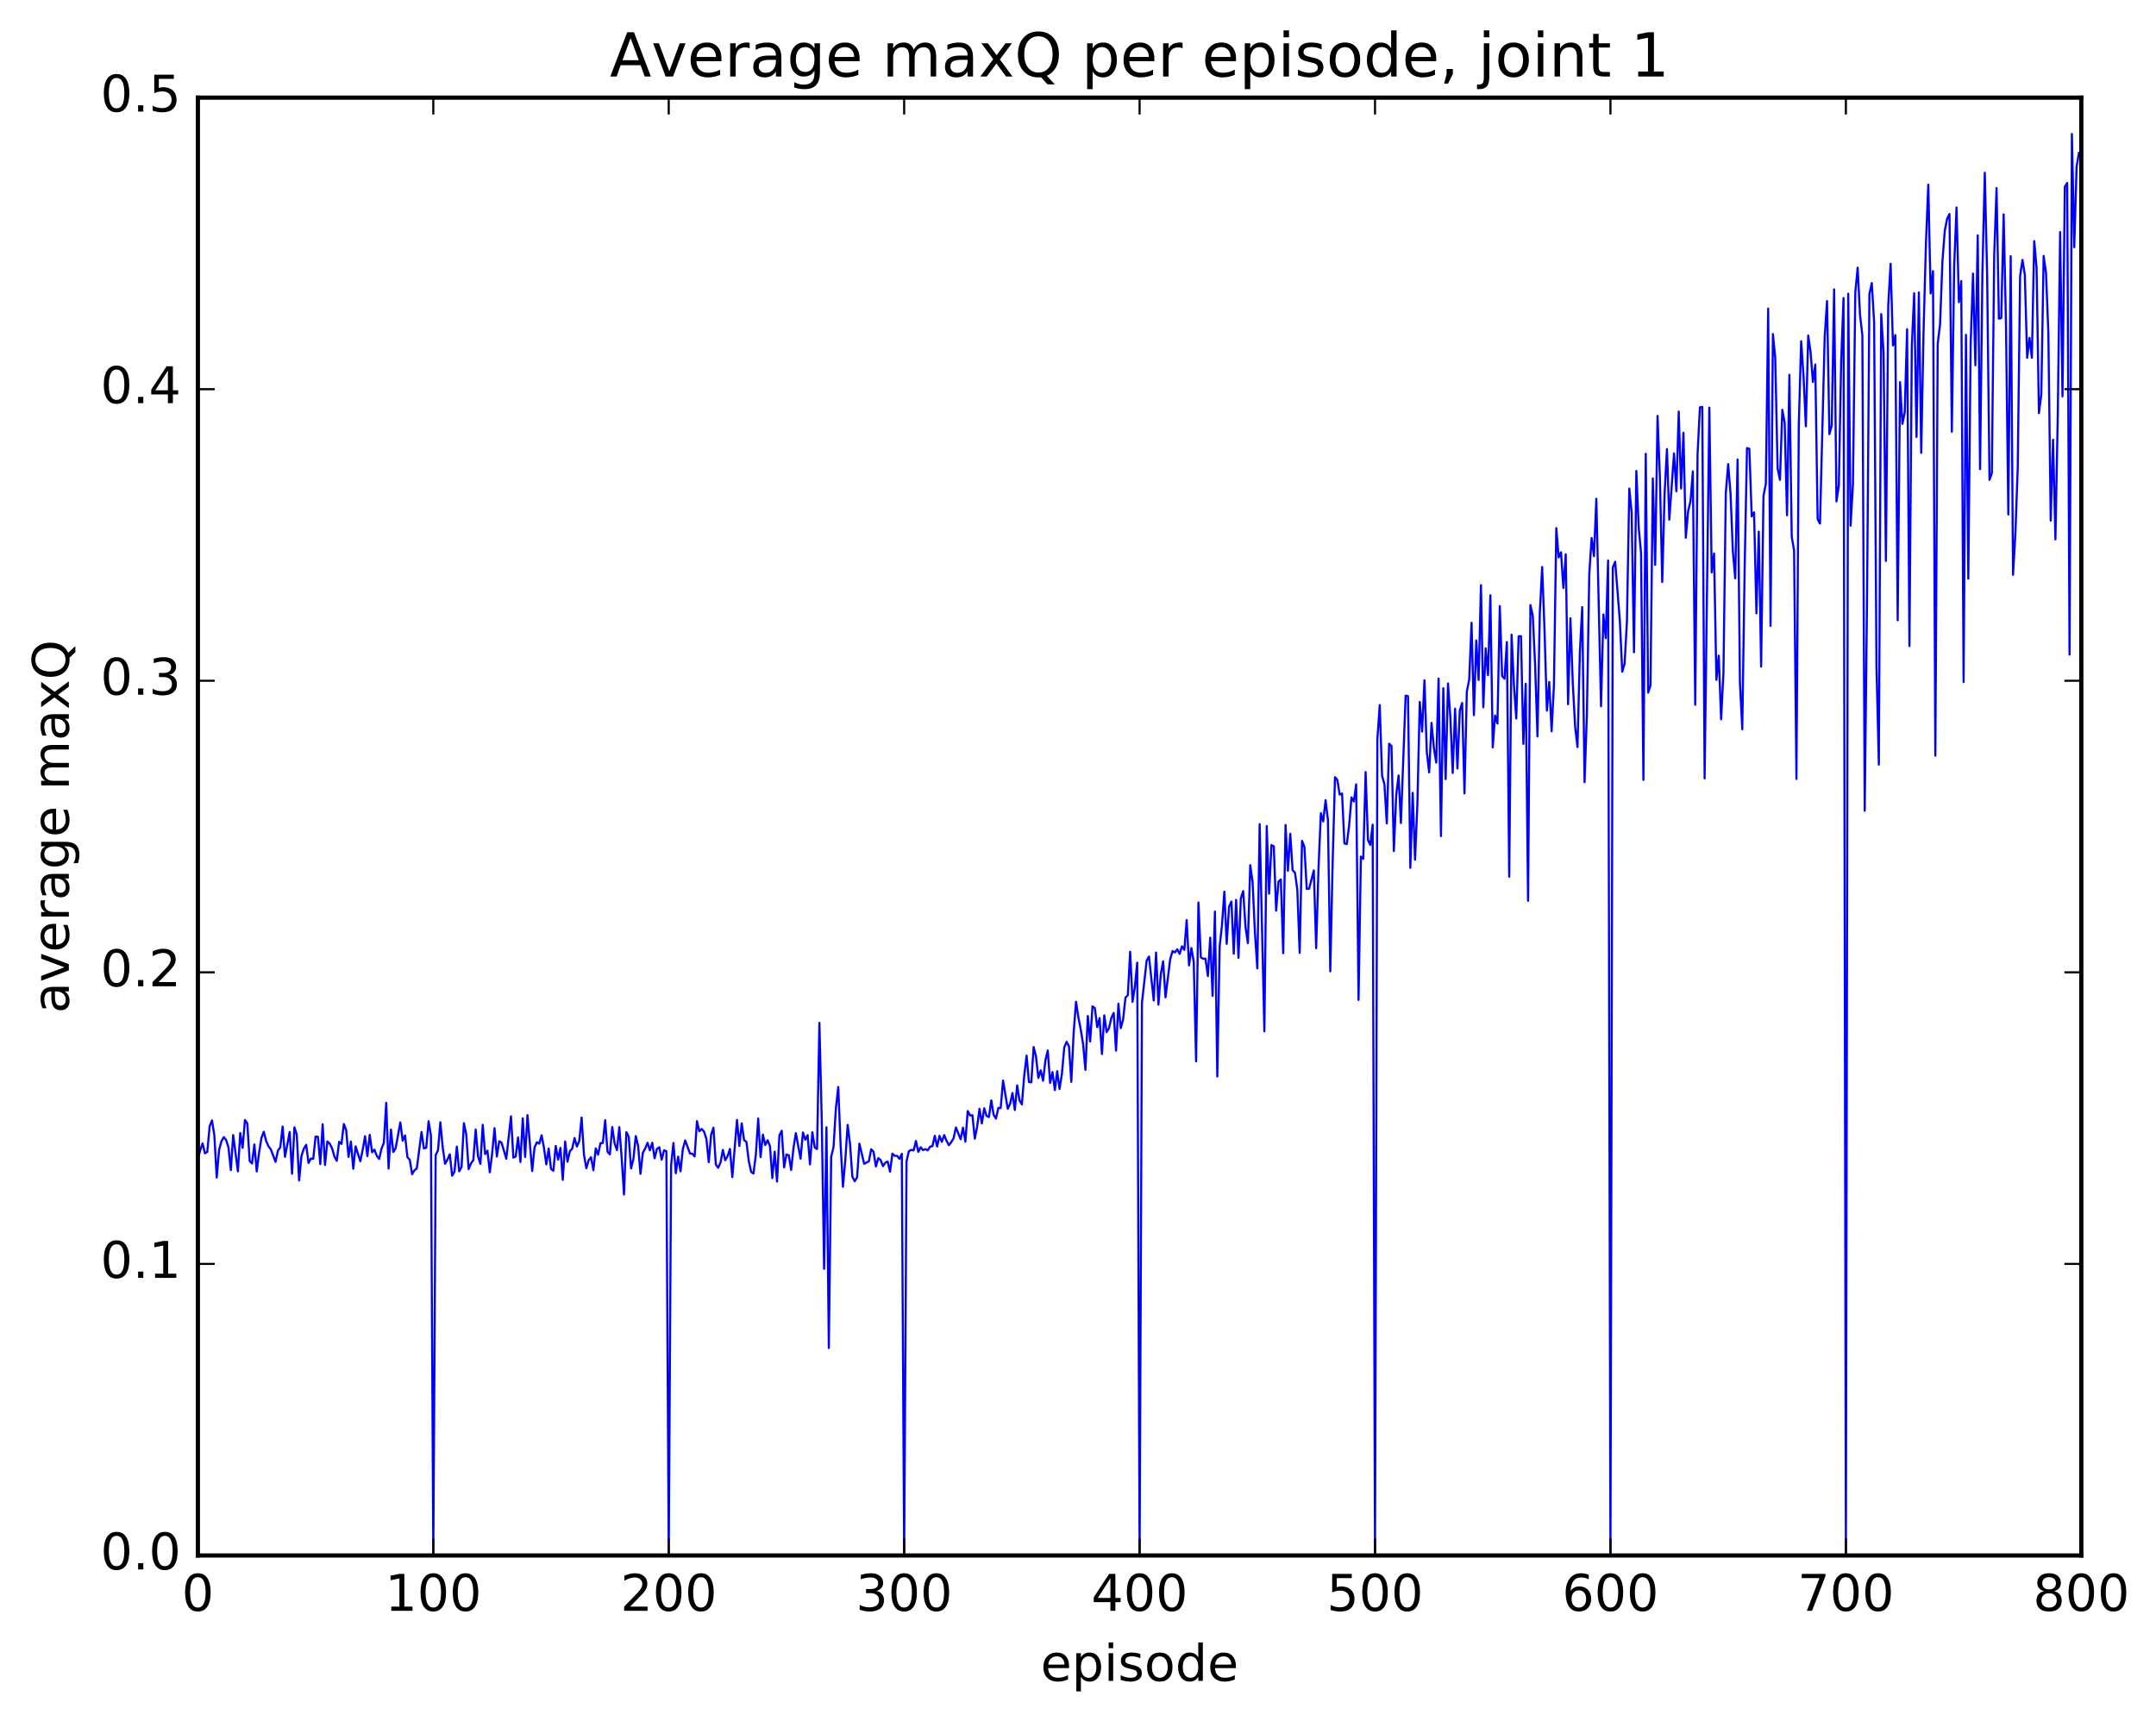 <?xml version="1.0" encoding="utf-8" standalone="no"?>
<!DOCTYPE svg PUBLIC "-//W3C//DTD SVG 1.1//EN"
  "http://www.w3.org/Graphics/SVG/1.1/DTD/svg11.dtd">
<!-- Created with matplotlib (http://matplotlib.org/) -->
<svg height="408pt" version="1.1" viewBox="0 0 511 408" width="511pt" xmlns="http://www.w3.org/2000/svg" xmlns:xlink="http://www.w3.org/1999/xlink">
 <defs>
  <style type="text/css">
*{stroke-linecap:butt;stroke-linejoin:round;stroke-miterlimit:100000;}
  </style>
 </defs>
 <g id="figure_1">
  <g id="patch_1">
   <path d="M 0 408.169 
L 511.95 408.169 
L 511.95 0 
L 0 0 
z
" style="fill:#ffffff;"/>
  </g>
  <g id="axes_1">
   <g id="patch_2">
    <path d="M 46.898 368.742 
L 493.298 368.742 
L 493.298 23.142 
L 46.898 23.142 
z
" style="fill:#ffffff;"/>
   </g>
   <g id="line2d_1">
    <path clip-path="url(#p666352cc06)" d="M 46.898 274.834 
L 47.456 272.662 
L 48.014 271.068 
L 48.572 273.397 
L 49.13 273.076 
L 49.688 266.975 
L 50.245 265.596 
L 50.803 269.141 
L 51.361 279.135 
L 51.919 272.653 
L 52.477 270.565 
L 53.035 269.554 
L 53.593 270.243 
L 54.151 272.03 
L 54.709 277.387 
L 55.267 269.075 
L 56.383 277.683 
L 56.941 268.608 
L 57.499 272.115 
L 58.057 265.511 
L 58.615 266.32 
L 59.173 275.225 
L 59.731 275.821 
L 60.289 271.297 
L 60.847 277.703 
L 61.406 273.248 
L 61.964 269.742 
L 62.522 268.295 
L 63.08 270.49 
L 63.638 271.75 
L 64.195 272.473 
L 65.311 275.437 
L 65.87 272.771 
L 66.427 271.988 
L 66.986 267.062 
L 67.543 274.237 
L 68.659 268.355 
L 69.218 278.252 
L 69.775 267.244 
L 70.334 268.971 
L 70.891 279.843 
L 71.45 274.02 
L 72.007 272.32 
L 72.566 271.392 
L 73.124 275.694 
L 73.681 274.65 
L 74.24 274.72 
L 74.797 269.447 
L 75.356 269.492 
L 75.913 275.968 
L 76.472 266.523 
L 77.029 276.168 
L 77.588 270.587 
L 78.145 271.111 
L 78.704 272.228 
L 79.261 274.151 
L 79.82 275.185 
L 80.377 270.689 
L 80.936 271.182 
L 81.493 266.471 
L 82.052 267.91 
L 82.609 274.252 
L 83.168 270.616 
L 83.725 277.073 
L 84.284 271.75 
L 85.4 275.29 
L 85.957 272.595 
L 86.516 269.351 
L 87.073 274.072 
L 87.632 269.028 
L 88.189 273.15 
L 88.748 272.543 
L 89.305 274.001 
L 89.864 274.729 
L 90.421 272.304 
L 90.98 270.923 
L 91.537 261.443 
L 92.096 277.029 
L 92.653 267.77 
L 93.212 273.093 
L 93.769 272.213 
L 94.885 266.082 
L 95.444 270.416 
L 96.001 269.159 
L 96.559 274.321 
L 97.118 274.929 
L 97.675 278.358 
L 98.234 277.436 
L 98.791 276.978 
L 99.907 268.353 
L 100.466 272.234 
L 101.023 272.091 
L 101.582 265.79 
L 102.139 269.229 
L 102.698 368.742 
L 103.255 273.852 
L 103.814 272.678 
L 104.371 266.044 
L 104.93 272.047 
L 105.487 275.884 
L 106.046 274.916 
L 106.603 273.633 
L 107.162 278.704 
L 107.719 277.752 
L 108.278 271.806 
L 108.835 277.673 
L 109.394 276.645 
L 109.951 266.26 
L 110.51 268.961 
L 111.067 277.152 
L 111.626 275.804 
L 112.183 275.019 
L 112.742 267.768 
L 113.299 274.127 
L 113.858 275.898 
L 114.415 266.647 
L 114.974 273.579 
L 115.531 272.8 
L 116.09 277.909 
L 116.647 273.442 
L 117.206 267.454 
L 117.763 274.188 
L 118.322 270.543 
L 118.879 270.896 
L 119.996 274.701 
L 121.112 264.628 
L 121.669 274.432 
L 122.228 274.15 
L 122.785 269.648 
L 123.344 275.466 
L 123.901 265.096 
L 124.46 274.257 
L 125.017 264.356 
L 126.133 277.604 
L 126.692 272.002 
L 127.249 270.792 
L 127.808 271.113 
L 128.365 269.125 
L 128.923 272.094 
L 129.482 276.03 
L 130.04 272.261 
L 130.597 277.113 
L 131.155 277.541 
L 131.714 271.657 
L 132.272 274.902 
L 132.829 272.127 
L 133.387 279.688 
L 133.946 270.597 
L 134.504 275.388 
L 135.061 272.885 
L 135.619 272.312 
L 136.178 269.792 
L 136.736 271.799 
L 137.293 270.479 
L 137.851 264.92 
L 138.41 273.738 
L 138.968 276.937 
L 139.525 275.024 
L 140.083 274.334 
L 140.642 277.422 
L 141.2 272.232 
L 141.757 273.727 
L 142.315 271.008 
L 142.874 270.942 
L 143.431 265.554 
L 143.989 273.043 
L 144.548 273.648 
L 145.106 267.184 
L 145.663 271.007 
L 146.221 272.673 
L 146.78 267.21 
L 147.338 274.432 
L 147.895 283.169 
L 148.453 268.388 
L 149.012 269.442 
L 149.57 276.992 
L 150.127 274.737 
L 150.685 269.308 
L 151.244 271.664 
L 151.802 278.286 
L 152.359 273.277 
L 152.917 272.261 
L 153.476 270.911 
L 154.034 272.699 
L 154.591 270.885 
L 155.149 274.585 
L 155.708 272.354 
L 156.266 271.963 
L 156.823 274.911 
L 157.381 272.692 
L 157.94 272.905 
L 158.498 368.742 
L 159.055 276.225 
L 159.613 270.954 
L 160.172 278.139 
L 160.73 274.186 
L 161.287 277.685 
L 161.845 272.377 
L 162.404 270.353 
L 163.519 273.434 
L 164.077 273.503 
L 164.636 274.135 
L 165.194 265.78 
L 165.751 268.176 
L 166.31 267.628 
L 166.868 268.28 
L 167.425 269.977 
L 167.983 275.507 
L 168.542 268.996 
L 169.1 267.329 
L 169.657 276.033 
L 170.215 276.843 
L 170.774 275.583 
L 171.332 272.593 
L 171.889 275.047 
L 172.447 274.085 
L 173.006 272.365 
L 173.564 279.042 
L 174.679 265.494 
L 175.238 271.669 
L 175.796 266.307 
L 176.353 270.277 
L 176.911 270.687 
L 177.47 275.223 
L 178.028 277.798 
L 178.585 278.2 
L 179.143 273.738 
L 179.702 265.16 
L 180.26 274.306 
L 180.817 268.967 
L 181.375 271.438 
L 181.934 270.305 
L 182.492 271.677 
L 183.049 279.286 
L 183.607 273.007 
L 184.166 280.104 
L 184.724 269.162 
L 185.281 268.06 
L 185.839 276.736 
L 186.398 273.683 
L 186.956 273.876 
L 187.513 277.352 
L 188.071 272.102 
L 188.63 268.619 
L 189.745 274.68 
L 190.304 268.452 
L 190.862 270.185 
L 191.419 269.097 
L 191.977 276.039 
L 192.536 268.407 
L 193.094 272.009 
L 193.651 272.395 
L 194.209 242.475 
L 194.768 265.701 
L 195.326 300.791 
L 195.883 267.232 
L 196.441 319.557 
L 197 274.252 
L 197.558 271.922 
L 198.115 262.756 
L 198.673 257.684 
L 199.232 271.312 
L 199.79 281.333 
L 200.347 274.99 
L 200.905 266.652 
L 201.464 271.139 
L 202.022 278.941 
L 202.579 280.034 
L 203.137 279.135 
L 203.696 271.113 
L 204.811 275.886 
L 205.928 275.301 
L 206.486 272.444 
L 207.043 273.06 
L 207.601 276.522 
L 208.16 274.541 
L 208.718 274.998 
L 209.275 276.458 
L 209.833 275.61 
L 210.392 275.364 
L 210.95 277.761 
L 211.507 273.476 
L 212.065 274.013 
L 212.624 273.996 
L 213.181 274.717 
L 213.739 273.525 
L 214.298 368.742 
L 214.856 275.305 
L 215.413 272.899 
L 215.971 272.595 
L 216.53 272.722 
L 217.088 270.487 
L 217.645 273.059 
L 218.203 271.973 
L 218.762 272.653 
L 219.32 272.404 
L 219.877 272.705 
L 220.435 271.837 
L 220.994 271.704 
L 221.552 269.259 
L 222.109 271.801 
L 222.667 269.266 
L 223.226 270.681 
L 223.784 269.076 
L 224.341 270.447 
L 224.899 271.487 
L 225.458 270.748 
L 226.016 269.824 
L 226.573 267.277 
L 227.69 270.079 
L 228.248 267.316 
L 228.805 270.642 
L 229.363 263.388 
L 229.922 264.42 
L 230.48 264.388 
L 231.037 269.94 
L 231.595 267.101 
L 232.154 262.865 
L 232.712 266.334 
L 233.269 262.723 
L 233.827 264.523 
L 234.386 264.81 
L 234.944 260.864 
L 235.501 264.269 
L 236.06 265.178 
L 236.618 262.649 
L 237.175 262.669 
L 237.733 256.158 
L 238.85 262.854 
L 239.407 261.68 
L 239.965 259.119 
L 240.524 263.132 
L 241.082 257.311 
L 241.639 260.841 
L 242.197 261.824 
L 242.756 254.963 
L 243.314 250.25 
L 243.871 256.497 
L 244.429 256.591 
L 244.988 248.203 
L 245.546 250.454 
L 246.103 255.54 
L 246.661 253.738 
L 247.22 256.2 
L 247.778 251.367 
L 248.335 249.032 
L 248.893 256.703 
L 249.452 254.135 
L 250.01 258.415 
L 250.567 253.946 
L 251.125 258.155 
L 251.684 254.568 
L 252.242 248.315 
L 252.799 246.973 
L 253.357 248.012 
L 253.916 256.46 
L 254.474 244.741 
L 255.031 237.472 
L 255.589 241.153 
L 256.147 244.027 
L 256.705 247.494 
L 257.264 253.628 
L 257.822 240.854 
L 258.38 246.881 
L 258.938 238.558 
L 259.495 238.979 
L 260.053 243.492 
L 260.611 241.337 
L 261.17 249.869 
L 261.728 240.687 
L 262.286 244.682 
L 262.844 243.736 
L 263.401 241.29 
L 263.959 240.121 
L 264.517 249.05 
L 265.075 237.941 
L 265.634 243.735 
L 266.192 241.688 
L 266.75 236.479 
L 267.308 235.939 
L 267.865 225.628 
L 268.423 237.5 
L 268.981 233.923 
L 269.539 228.208 
L 270.098 368.742 
L 270.656 237.766 
L 271.772 227.693 
L 272.329 226.762 
L 273.445 237.165 
L 274.003 225.807 
L 274.562 238.163 
L 275.12 230.924 
L 275.678 227.898 
L 276.236 236.428 
L 277.351 227.382 
L 277.909 225.46 
L 278.467 225.788 
L 279.026 225.04 
L 279.584 226.134 
L 280.142 224.338 
L 280.7 225.177 
L 281.257 218.112 
L 281.815 228.861 
L 282.373 224.743 
L 282.932 228.003 
L 283.49 251.614 
L 284.048 213.938 
L 284.606 226.943 
L 285.163 227.276 
L 285.721 227.272 
L 286.279 231.401 
L 286.837 222.277 
L 287.396 236.087 
L 287.954 216.108 
L 288.512 255.189 
L 289.07 224.349 
L 289.627 219.326 
L 290.185 211.376 
L 290.743 223.754 
L 291.301 214.953 
L 291.86 213.723 
L 292.418 226.083 
L 292.976 213.325 
L 293.534 227.058 
L 294.091 212.998 
L 294.649 211.238 
L 295.207 219.803 
L 295.765 223.581 
L 296.324 205.093 
L 296.882 209.137 
L 297.44 221.178 
L 297.998 229.576 
L 298.555 195.369 
L 299.671 244.489 
L 300.229 195.824 
L 300.788 211.855 
L 301.346 200.332 
L 301.904 200.632 
L 302.462 215.874 
L 303.019 208.979 
L 303.577 208.499 
L 304.135 225.972 
L 304.693 195.565 
L 305.252 206.418 
L 305.81 197.65 
L 306.368 206.312 
L 306.925 206.843 
L 307.483 210.96 
L 308.041 225.898 
L 308.599 199.323 
L 309.158 200.751 
L 309.716 210.725 
L 310.274 210.672 
L 311.389 206.334 
L 311.947 224.783 
L 312.505 205.759 
L 313.063 192.771 
L 313.622 194.744 
L 314.18 189.683 
L 314.738 194.387 
L 315.296 230.261 
L 315.853 204.438 
L 316.411 184.232 
L 316.969 184.905 
L 317.527 188.366 
L 318.086 188.108 
L 318.644 199.937 
L 319.202 200.115 
L 319.76 195.731 
L 320.317 189.039 
L 320.875 190.01 
L 321.433 185.938 
L 321.991 237.048 
L 322.55 203.076 
L 323.108 203.601 
L 323.666 183.019 
L 324.224 199.132 
L 324.781 200.296 
L 325.339 195.494 
L 325.897 368.742 
L 326.455 175.205 
L 327.014 167.151 
L 327.572 183.913 
L 328.13 185.941 
L 328.688 195.21 
L 329.245 176.302 
L 329.803 176.843 
L 330.361 201.751 
L 330.92 188.513 
L 331.478 183.845 
L 332.036 195.098 
L 333.151 164.91 
L 333.709 165.007 
L 334.267 205.73 
L 334.825 187.953 
L 335.384 203.811 
L 335.942 190.573 
L 336.5 166.394 
L 337.058 173.423 
L 337.615 161.263 
L 338.173 178.29 
L 338.731 183.112 
L 339.289 171.364 
L 339.848 177.314 
L 340.406 180.787 
L 340.964 160.86 
L 341.522 198.218 
L 342.079 163.145 
L 342.637 184.692 
L 343.195 162.017 
L 343.753 170.088 
L 344.312 183.233 
L 344.87 168.007 
L 345.428 182.184 
L 345.986 168.456 
L 346.543 166.633 
L 347.101 188.079 
L 347.659 163.919 
L 348.217 161.152 
L 348.776 147.636 
L 349.334 169.524 
L 349.892 151.828 
L 350.45 161.199 
L 351.007 138.715 
L 351.565 167.662 
L 352.123 153.689 
L 352.682 160.059 
L 353.24 141.119 
L 353.798 177.171 
L 354.356 169.616 
L 354.913 171.525 
L 355.471 143.677 
L 356.029 160.269 
L 356.587 160.896 
L 357.146 152.205 
L 357.704 207.844 
L 358.262 150.443 
L 358.82 162.393 
L 359.377 170.331 
L 359.935 150.838 
L 360.493 150.816 
L 361.051 176.34 
L 361.61 162.093 
L 362.168 213.54 
L 362.726 143.44 
L 363.284 145.939 
L 363.841 157.601 
L 364.399 174.575 
L 364.957 145.219 
L 365.515 134.412 
L 366.074 149.48 
L 366.632 168.454 
L 367.19 161.668 
L 367.748 173.359 
L 368.305 162.393 
L 368.863 125.199 
L 369.421 132.137 
L 369.979 130.92 
L 370.538 139.397 
L 371.096 131.398 
L 371.654 166.959 
L 372.212 146.573 
L 372.769 161.903 
L 373.327 172.258 
L 373.885 177.102 
L 374.443 154.824 
L 375.002 143.905 
L 375.56 185.423 
L 376.118 169.22 
L 376.675 136.17 
L 377.233 127.533 
L 377.791 131.847 
L 378.349 118.254 
L 379.466 167.43 
L 380.024 145.67 
L 380.582 151.272 
L 381.139 132.872 
L 381.697 368.742 
L 382.255 134.517 
L 382.813 133.167 
L 383.93 147.215 
L 384.488 159.244 
L 385.046 157.353 
L 385.603 147.335 
L 386.161 115.813 
L 386.719 121.407 
L 387.277 154.624 
L 387.836 111.653 
L 388.394 125.106 
L 388.952 131.121 
L 389.51 184.886 
L 390.067 107.565 
L 390.625 164.187 
L 391.183 162.527 
L 391.741 113.402 
L 392.3 133.901 
L 392.858 98.59 
L 393.416 113.215 
L 393.974 137.961 
L 394.531 116.91 
L 395.089 106.459 
L 395.647 123.192 
L 396.764 107.484 
L 397.322 116.447 
L 397.88 97.573 
L 398.438 115.81 
L 398.995 102.593 
L 399.553 127.486 
L 400.111 121.162 
L 400.67 118.824 
L 401.228 111.742 
L 401.786 167.071 
L 402.344 107.701 
L 402.901 96.567 
L 403.459 96.466 
L 404.017 184.52 
L 405.134 96.638 
L 405.692 135.689 
L 406.25 131.196 
L 406.808 161.169 
L 407.365 155.437 
L 407.923 170.523 
L 408.481 159.468 
L 409.039 116.844 
L 409.598 110.02 
L 410.156 116.956 
L 410.714 130.758 
L 411.272 137.098 
L 411.829 108.925 
L 412.387 161.841 
L 412.945 172.873 
L 413.503 134.74 
L 414.062 106.209 
L 414.62 106.398 
L 415.178 122.401 
L 415.736 121.447 
L 416.293 145.399 
L 416.851 126.026 
L 417.409 158.017 
L 417.967 117.593 
L 418.526 114.672 
L 419.084 73.152 
L 419.642 148.359 
L 420.2 79.184 
L 420.757 84.859 
L 421.315 111.019 
L 421.873 113.754 
L 422.432 97.154 
L 422.99 100.178 
L 423.548 122.149 
L 424.106 88.862 
L 424.663 127.278 
L 425.221 130.477 
L 425.779 184.642 
L 426.337 100.66 
L 426.896 80.889 
L 427.454 89.032 
L 428.012 101.055 
L 428.57 79.541 
L 429.127 83.429 
L 429.685 90.546 
L 430.243 86.412 
L 430.801 123.076 
L 431.36 124.12 
L 432.476 79.883 
L 433.034 71.369 
L 433.591 102.916 
L 434.149 100.833 
L 434.707 68.6 
L 435.265 118.863 
L 435.824 115.042 
L 436.382 85.63 
L 436.94 70.656 
L 437.498 368.742 
L 438.055 69.621 
L 438.613 124.633 
L 439.171 114.794 
L 439.729 69.395 
L 440.288 63.448 
L 440.846 74.628 
L 441.404 79.534 
L 441.962 192.193 
L 442.519 141.305 
L 443.077 69.675 
L 443.635 67.096 
L 444.193 76.375 
L 444.752 158.064 
L 445.31 181.263 
L 445.868 74.456 
L 446.425 83.584 
L 446.983 132.969 
L 447.541 72.289 
L 448.099 62.528 
L 448.658 81.904 
L 449.216 79.432 
L 449.774 147.045 
L 450.332 90.597 
L 450.889 100.488 
L 451.447 97.713 
L 452.005 78.042 
L 452.563 153.146 
L 453.122 82.193 
L 453.68 69.507 
L 454.238 103.573 
L 454.796 69.325 
L 455.353 107.352 
L 455.911 78.413 
L 456.469 57.864 
L 457.027 43.776 
L 457.586 69.551 
L 458.144 64.268 
L 458.702 179.144 
L 459.26 81.507 
L 459.817 76.862 
L 460.375 62.021 
L 460.933 54.715 
L 461.491 51.855 
L 462.05 50.735 
L 462.608 102.349 
L 463.166 63.059 
L 463.724 49.177 
L 464.281 71.629 
L 464.839 66.621 
L 465.397 161.683 
L 465.955 79.381 
L 466.514 137.178 
L 467.072 81.434 
L 467.63 64.859 
L 468.188 86.593 
L 468.745 55.792 
L 469.303 111.22 
L 469.861 64.431 
L 470.42 40.956 
L 470.978 65.217 
L 471.536 113.738 
L 472.094 112.19 
L 472.651 60.661 
L 473.209 44.577 
L 473.767 75.559 
L 474.325 75.379 
L 474.884 50.811 
L 475.442 76.741 
L 476 121.98 
L 476.558 60.733 
L 477.115 136.265 
L 477.673 126.445 
L 478.231 110.845 
L 478.789 65.514 
L 479.348 61.616 
L 479.906 65.098 
L 480.464 84.826 
L 481.022 80.099 
L 481.579 84.8 
L 482.137 57.151 
L 482.695 63.51 
L 483.253 97.953 
L 483.812 93.537 
L 484.37 60.667 
L 484.928 64.691 
L 485.486 78.925 
L 486.043 123.423 
L 486.601 104.238 
L 487.159 127.869 
L 487.717 98.62 
L 488.276 55.022 
L 488.834 93.96 
L 489.392 44.284 
L 489.95 43.366 
L 490.507 155.177 
L 491.065 31.754 
L 491.623 58.602 
L 492.182 39.49 
L 492.74 36.239 
L 492.74 36.239 
" style="fill:none;stroke:#0000ff;stroke-linecap:square;stroke-width:0.5;"/>
   </g>
   <g id="patch_3">
    <path d="M 46.898 23.142 
L 493.298 23.142 
" style="fill:none;stroke:#000000;stroke-linecap:square;stroke-linejoin:miter;"/>
   </g>
   <g id="patch_4">
    <path d="M 493.298 368.742 
L 493.298 23.142 
" style="fill:none;stroke:#000000;stroke-linecap:square;stroke-linejoin:miter;"/>
   </g>
   <g id="patch_5">
    <path d="M 46.898 368.742 
L 46.898 23.142 
" style="fill:none;stroke:#000000;stroke-linecap:square;stroke-linejoin:miter;"/>
   </g>
   <g id="patch_6">
    <path d="M 46.898 368.742 
L 493.298 368.742 
" style="fill:none;stroke:#000000;stroke-linecap:square;stroke-linejoin:miter;"/>
   </g>
   <g id="matplotlib.axis_1">
    <g id="xtick_1">
     <g id="line2d_2">
      <defs>
       <path d="M 0 0 
L 0 -4 
" id="m681fa55906" style="stroke:#000000;stroke-width:0.5;"/>
      </defs>
      <g>
       <use style="stroke:#000000;stroke-width:0.5;" x="46.898" xlink:href="#m681fa55906" y="368.742"/>
      </g>
     </g>
     <g id="line2d_3">
      <defs>
       <path d="M 0 0 
L 0 4 
" id="m5cfd07f7e9" style="stroke:#000000;stroke-width:0.5;"/>
      </defs>
      <g>
       <use style="stroke:#000000;stroke-width:0.5;" x="46.898" xlink:href="#m5cfd07f7e9" y="23.142"/>
      </g>
     </g>
     <g id="text_1">
      <!-- 0 -->
      <defs>
       <path d="M 31.781 66.406 
Q 24.172 66.406 20.328 58.906 
Q 16.5 51.422 16.5 36.375 
Q 16.5 21.391 20.328 13.891 
Q 24.172 6.391 31.781 6.391 
Q 39.453 6.391 43.281 13.891 
Q 47.125 21.391 47.125 36.375 
Q 47.125 51.422 43.281 58.906 
Q 39.453 66.406 31.781 66.406 
M 31.781 74.219 
Q 44.047 74.219 50.516 64.516 
Q 56.984 54.828 56.984 36.375 
Q 56.984 17.969 50.516 8.266 
Q 44.047 -1.422 31.781 -1.422 
Q 19.531 -1.422 13.062 8.266 
Q 6.594 17.969 6.594 36.375 
Q 6.594 54.828 13.062 64.516 
Q 19.531 74.219 31.781 74.219 
" id="BitstreamVeraSans-Roman-30"/>
      </defs>
      <g transform="translate(43.08 381.86)scale(0.12 -0.12)">
       <use xlink:href="#BitstreamVeraSans-Roman-30"/>
      </g>
     </g>
    </g>
    <g id="xtick_2">
     <g id="line2d_4">
      <g>
       <use style="stroke:#000000;stroke-width:0.5;" x="102.698" xlink:href="#m681fa55906" y="368.742"/>
      </g>
     </g>
     <g id="line2d_5">
      <g>
       <use style="stroke:#000000;stroke-width:0.5;" x="102.698" xlink:href="#m5cfd07f7e9" y="23.142"/>
      </g>
     </g>
     <g id="text_2">
      <!-- 100 -->
      <defs>
       <path d="M 12.406 8.297 
L 28.516 8.297 
L 28.516 63.922 
L 10.984 60.406 
L 10.984 69.391 
L 28.422 72.906 
L 38.281 72.906 
L 38.281 8.297 
L 54.391 8.297 
L 54.391 0 
L 12.406 0 
z
" id="BitstreamVeraSans-Roman-31"/>
      </defs>
      <g transform="translate(91.245 381.86)scale(0.12 -0.12)">
       <use xlink:href="#BitstreamVeraSans-Roman-31"/>
       <use x="63.623" xlink:href="#BitstreamVeraSans-Roman-30"/>
       <use x="127.246" xlink:href="#BitstreamVeraSans-Roman-30"/>
      </g>
     </g>
    </g>
    <g id="xtick_3">
     <g id="line2d_6">
      <g>
       <use style="stroke:#000000;stroke-width:0.5;" x="158.498" xlink:href="#m681fa55906" y="368.742"/>
      </g>
     </g>
     <g id="line2d_7">
      <g>
       <use style="stroke:#000000;stroke-width:0.5;" x="158.498" xlink:href="#m5cfd07f7e9" y="23.142"/>
      </g>
     </g>
     <g id="text_3">
      <!-- 200 -->
      <defs>
       <path d="M 19.188 8.297 
L 53.609 8.297 
L 53.609 0 
L 7.328 0 
L 7.328 8.297 
Q 12.938 14.109 22.625 23.891 
Q 32.328 33.688 34.812 36.531 
Q 39.547 41.844 41.422 45.531 
Q 43.312 49.219 43.312 52.781 
Q 43.312 58.594 39.234 62.25 
Q 35.156 65.922 28.609 65.922 
Q 23.969 65.922 18.812 64.312 
Q 13.672 62.703 7.812 59.422 
L 7.812 69.391 
Q 13.766 71.781 18.938 73 
Q 24.125 74.219 28.422 74.219 
Q 39.75 74.219 46.484 68.547 
Q 53.219 62.891 53.219 53.422 
Q 53.219 48.922 51.531 44.891 
Q 49.859 40.875 45.406 35.406 
Q 44.188 33.984 37.641 27.219 
Q 31.109 20.453 19.188 8.297 
" id="BitstreamVeraSans-Roman-32"/>
      </defs>
      <g transform="translate(147.045 381.86)scale(0.12 -0.12)">
       <use xlink:href="#BitstreamVeraSans-Roman-32"/>
       <use x="63.623" xlink:href="#BitstreamVeraSans-Roman-30"/>
       <use x="127.246" xlink:href="#BitstreamVeraSans-Roman-30"/>
      </g>
     </g>
    </g>
    <g id="xtick_4">
     <g id="line2d_8">
      <g>
       <use style="stroke:#000000;stroke-width:0.5;" x="214.298" xlink:href="#m681fa55906" y="368.742"/>
      </g>
     </g>
     <g id="line2d_9">
      <g>
       <use style="stroke:#000000;stroke-width:0.5;" x="214.298" xlink:href="#m5cfd07f7e9" y="23.142"/>
      </g>
     </g>
     <g id="text_4">
      <!-- 300 -->
      <defs>
       <path d="M 40.578 39.312 
Q 47.656 37.797 51.625 33 
Q 55.609 28.219 55.609 21.188 
Q 55.609 10.406 48.188 4.484 
Q 40.766 -1.422 27.094 -1.422 
Q 22.516 -1.422 17.656 -0.516 
Q 12.797 0.391 7.625 2.203 
L 7.625 11.719 
Q 11.719 9.328 16.594 8.109 
Q 21.484 6.891 26.812 6.891 
Q 36.078 6.891 40.938 10.547 
Q 45.797 14.203 45.797 21.188 
Q 45.797 27.641 41.281 31.266 
Q 36.766 34.906 28.719 34.906 
L 20.219 34.906 
L 20.219 43.016 
L 29.109 43.016 
Q 36.375 43.016 40.234 45.922 
Q 44.094 48.828 44.094 54.297 
Q 44.094 59.906 40.109 62.906 
Q 36.141 65.922 28.719 65.922 
Q 24.656 65.922 20.016 65.031 
Q 15.375 64.156 9.812 62.312 
L 9.812 71.094 
Q 15.438 72.656 20.344 73.438 
Q 25.25 74.219 29.594 74.219 
Q 40.828 74.219 47.359 69.109 
Q 53.906 64.016 53.906 55.328 
Q 53.906 49.266 50.438 45.094 
Q 46.969 40.922 40.578 39.312 
" id="BitstreamVeraSans-Roman-33"/>
      </defs>
      <g transform="translate(202.845 381.86)scale(0.12 -0.12)">
       <use xlink:href="#BitstreamVeraSans-Roman-33"/>
       <use x="63.623" xlink:href="#BitstreamVeraSans-Roman-30"/>
       <use x="127.246" xlink:href="#BitstreamVeraSans-Roman-30"/>
      </g>
     </g>
    </g>
    <g id="xtick_5">
     <g id="line2d_10">
      <g>
       <use style="stroke:#000000;stroke-width:0.5;" x="270.098" xlink:href="#m681fa55906" y="368.742"/>
      </g>
     </g>
     <g id="line2d_11">
      <g>
       <use style="stroke:#000000;stroke-width:0.5;" x="270.098" xlink:href="#m5cfd07f7e9" y="23.142"/>
      </g>
     </g>
     <g id="text_5">
      <!-- 400 -->
      <defs>
       <path d="M 37.797 64.312 
L 12.891 25.391 
L 37.797 25.391 
z
M 35.203 72.906 
L 47.609 72.906 
L 47.609 25.391 
L 58.016 25.391 
L 58.016 17.188 
L 47.609 17.188 
L 47.609 0 
L 37.797 0 
L 37.797 17.188 
L 4.891 17.188 
L 4.891 26.703 
z
" id="BitstreamVeraSans-Roman-34"/>
      </defs>
      <g transform="translate(258.645 381.86)scale(0.12 -0.12)">
       <use xlink:href="#BitstreamVeraSans-Roman-34"/>
       <use x="63.623" xlink:href="#BitstreamVeraSans-Roman-30"/>
       <use x="127.246" xlink:href="#BitstreamVeraSans-Roman-30"/>
      </g>
     </g>
    </g>
    <g id="xtick_6">
     <g id="line2d_12">
      <g>
       <use style="stroke:#000000;stroke-width:0.5;" x="325.897" xlink:href="#m681fa55906" y="368.742"/>
      </g>
     </g>
     <g id="line2d_13">
      <g>
       <use style="stroke:#000000;stroke-width:0.5;" x="325.897" xlink:href="#m5cfd07f7e9" y="23.142"/>
      </g>
     </g>
     <g id="text_6">
      <!-- 500 -->
      <defs>
       <path d="M 10.797 72.906 
L 49.516 72.906 
L 49.516 64.594 
L 19.828 64.594 
L 19.828 46.734 
Q 21.969 47.469 24.109 47.828 
Q 26.266 48.188 28.422 48.188 
Q 40.625 48.188 47.75 41.5 
Q 54.891 34.812 54.891 23.391 
Q 54.891 11.625 47.562 5.094 
Q 40.234 -1.422 26.906 -1.422 
Q 22.312 -1.422 17.547 -0.641 
Q 12.797 0.141 7.719 1.703 
L 7.719 11.625 
Q 12.109 9.234 16.797 8.062 
Q 21.484 6.891 26.703 6.891 
Q 35.156 6.891 40.078 11.328 
Q 45.016 15.766 45.016 23.391 
Q 45.016 31 40.078 35.438 
Q 35.156 39.891 26.703 39.891 
Q 22.75 39.891 18.812 39.016 
Q 14.891 38.141 10.797 36.281 
z
" id="BitstreamVeraSans-Roman-35"/>
      </defs>
      <g transform="translate(314.445 381.86)scale(0.12 -0.12)">
       <use xlink:href="#BitstreamVeraSans-Roman-35"/>
       <use x="63.623" xlink:href="#BitstreamVeraSans-Roman-30"/>
       <use x="127.246" xlink:href="#BitstreamVeraSans-Roman-30"/>
      </g>
     </g>
    </g>
    <g id="xtick_7">
     <g id="line2d_14">
      <g>
       <use style="stroke:#000000;stroke-width:0.5;" x="381.697" xlink:href="#m681fa55906" y="368.742"/>
      </g>
     </g>
     <g id="line2d_15">
      <g>
       <use style="stroke:#000000;stroke-width:0.5;" x="381.697" xlink:href="#m5cfd07f7e9" y="23.142"/>
      </g>
     </g>
     <g id="text_7">
      <!-- 600 -->
      <defs>
       <path d="M 33.016 40.375 
Q 26.375 40.375 22.484 35.828 
Q 18.609 31.297 18.609 23.391 
Q 18.609 15.531 22.484 10.953 
Q 26.375 6.391 33.016 6.391 
Q 39.656 6.391 43.531 10.953 
Q 47.406 15.531 47.406 23.391 
Q 47.406 31.297 43.531 35.828 
Q 39.656 40.375 33.016 40.375 
M 52.594 71.297 
L 52.594 62.312 
Q 48.875 64.062 45.094 64.984 
Q 41.312 65.922 37.594 65.922 
Q 27.828 65.922 22.672 59.328 
Q 17.531 52.734 16.797 39.406 
Q 19.672 43.656 24.016 45.922 
Q 28.375 48.188 33.594 48.188 
Q 44.578 48.188 50.953 41.516 
Q 57.328 34.859 57.328 23.391 
Q 57.328 12.156 50.688 5.359 
Q 44.047 -1.422 33.016 -1.422 
Q 20.359 -1.422 13.672 8.266 
Q 6.984 17.969 6.984 36.375 
Q 6.984 53.656 15.188 63.938 
Q 23.391 74.219 37.203 74.219 
Q 40.922 74.219 44.703 73.484 
Q 48.484 72.75 52.594 71.297 
" id="BitstreamVeraSans-Roman-36"/>
      </defs>
      <g transform="translate(370.245 381.86)scale(0.12 -0.12)">
       <use xlink:href="#BitstreamVeraSans-Roman-36"/>
       <use x="63.623" xlink:href="#BitstreamVeraSans-Roman-30"/>
       <use x="127.246" xlink:href="#BitstreamVeraSans-Roman-30"/>
      </g>
     </g>
    </g>
    <g id="xtick_8">
     <g id="line2d_16">
      <g>
       <use style="stroke:#000000;stroke-width:0.5;" x="437.498" xlink:href="#m681fa55906" y="368.742"/>
      </g>
     </g>
     <g id="line2d_17">
      <g>
       <use style="stroke:#000000;stroke-width:0.5;" x="437.498" xlink:href="#m5cfd07f7e9" y="23.142"/>
      </g>
     </g>
     <g id="text_8">
      <!-- 700 -->
      <defs>
       <path d="M 8.203 72.906 
L 55.078 72.906 
L 55.078 68.703 
L 28.609 0 
L 18.312 0 
L 43.219 64.594 
L 8.203 64.594 
z
" id="BitstreamVeraSans-Roman-37"/>
      </defs>
      <g transform="translate(426.045 381.86)scale(0.12 -0.12)">
       <use xlink:href="#BitstreamVeraSans-Roman-37"/>
       <use x="63.623" xlink:href="#BitstreamVeraSans-Roman-30"/>
       <use x="127.246" xlink:href="#BitstreamVeraSans-Roman-30"/>
      </g>
     </g>
    </g>
    <g id="xtick_9">
     <g id="line2d_18">
      <g>
       <use style="stroke:#000000;stroke-width:0.5;" x="493.298" xlink:href="#m681fa55906" y="368.742"/>
      </g>
     </g>
     <g id="line2d_19">
      <g>
       <use style="stroke:#000000;stroke-width:0.5;" x="493.298" xlink:href="#m5cfd07f7e9" y="23.142"/>
      </g>
     </g>
     <g id="text_9">
      <!-- 800 -->
      <defs>
       <path d="M 31.781 34.625 
Q 24.75 34.625 20.719 30.859 
Q 16.703 27.094 16.703 20.516 
Q 16.703 13.922 20.719 10.156 
Q 24.75 6.391 31.781 6.391 
Q 38.812 6.391 42.859 10.172 
Q 46.922 13.969 46.922 20.516 
Q 46.922 27.094 42.891 30.859 
Q 38.875 34.625 31.781 34.625 
M 21.922 38.812 
Q 15.578 40.375 12.031 44.719 
Q 8.5 49.078 8.5 55.328 
Q 8.5 64.062 14.719 69.141 
Q 20.953 74.219 31.781 74.219 
Q 42.672 74.219 48.875 69.141 
Q 55.078 64.062 55.078 55.328 
Q 55.078 49.078 51.531 44.719 
Q 48 40.375 41.703 38.812 
Q 48.828 37.156 52.797 32.312 
Q 56.781 27.484 56.781 20.516 
Q 56.781 9.906 50.312 4.234 
Q 43.844 -1.422 31.781 -1.422 
Q 19.734 -1.422 13.25 4.234 
Q 6.781 9.906 6.781 20.516 
Q 6.781 27.484 10.781 32.312 
Q 14.797 37.156 21.922 38.812 
M 18.312 54.391 
Q 18.312 48.734 21.844 45.562 
Q 25.391 42.391 31.781 42.391 
Q 38.141 42.391 41.719 45.562 
Q 45.312 48.734 45.312 54.391 
Q 45.312 60.062 41.719 63.234 
Q 38.141 66.406 31.781 66.406 
Q 25.391 66.406 21.844 63.234 
Q 18.312 60.062 18.312 54.391 
" id="BitstreamVeraSans-Roman-38"/>
      </defs>
      <g transform="translate(481.845 381.86)scale(0.12 -0.12)">
       <use xlink:href="#BitstreamVeraSans-Roman-38"/>
       <use x="63.623" xlink:href="#BitstreamVeraSans-Roman-30"/>
       <use x="127.246" xlink:href="#BitstreamVeraSans-Roman-30"/>
      </g>
     </g>
    </g>
    <g id="text_10">
     <!-- episode -->
     <defs>
      <path d="M 56.203 29.594 
L 56.203 25.203 
L 14.891 25.203 
Q 15.484 15.922 20.484 11.062 
Q 25.484 6.203 34.422 6.203 
Q 39.594 6.203 44.453 7.469 
Q 49.312 8.734 54.109 11.281 
L 54.109 2.781 
Q 49.266 0.734 44.188 -0.344 
Q 39.109 -1.422 33.891 -1.422 
Q 20.797 -1.422 13.156 6.188 
Q 5.516 13.812 5.516 26.812 
Q 5.516 40.234 12.766 48.109 
Q 20.016 56 32.328 56 
Q 43.359 56 49.781 48.891 
Q 56.203 41.797 56.203 29.594 
M 47.219 32.234 
Q 47.125 39.594 43.094 43.984 
Q 39.062 48.391 32.422 48.391 
Q 24.906 48.391 20.391 44.141 
Q 15.875 39.891 15.188 32.172 
z
" id="BitstreamVeraSans-Roman-65"/>
      <path d="M 45.406 46.391 
L 45.406 75.984 
L 54.391 75.984 
L 54.391 0 
L 45.406 0 
L 45.406 8.203 
Q 42.578 3.328 38.25 0.953 
Q 33.938 -1.422 27.875 -1.422 
Q 17.969 -1.422 11.734 6.484 
Q 5.516 14.406 5.516 27.297 
Q 5.516 40.188 11.734 48.094 
Q 17.969 56 27.875 56 
Q 33.938 56 38.25 53.625 
Q 42.578 51.266 45.406 46.391 
M 14.797 27.297 
Q 14.797 17.391 18.875 11.75 
Q 22.953 6.109 30.078 6.109 
Q 37.203 6.109 41.297 11.75 
Q 45.406 17.391 45.406 27.297 
Q 45.406 37.203 41.297 42.844 
Q 37.203 48.484 30.078 48.484 
Q 22.953 48.484 18.875 42.844 
Q 14.797 37.203 14.797 27.297 
" id="BitstreamVeraSans-Roman-64"/>
      <path d="M 9.422 54.688 
L 18.406 54.688 
L 18.406 0 
L 9.422 0 
z
M 9.422 75.984 
L 18.406 75.984 
L 18.406 64.594 
L 9.422 64.594 
z
" id="BitstreamVeraSans-Roman-69"/>
      <path d="M 30.609 48.391 
Q 23.391 48.391 19.188 42.75 
Q 14.984 37.109 14.984 27.297 
Q 14.984 17.484 19.156 11.844 
Q 23.344 6.203 30.609 6.203 
Q 37.797 6.203 41.984 11.859 
Q 46.188 17.531 46.188 27.297 
Q 46.188 37.016 41.984 42.703 
Q 37.797 48.391 30.609 48.391 
M 30.609 56 
Q 42.328 56 49.016 48.375 
Q 55.719 40.766 55.719 27.297 
Q 55.719 13.875 49.016 6.219 
Q 42.328 -1.422 30.609 -1.422 
Q 18.844 -1.422 12.172 6.219 
Q 5.516 13.875 5.516 27.297 
Q 5.516 40.766 12.172 48.375 
Q 18.844 56 30.609 56 
" id="BitstreamVeraSans-Roman-6f"/>
      <path d="M 44.281 53.078 
L 44.281 44.578 
Q 40.484 46.531 36.375 47.5 
Q 32.281 48.484 27.875 48.484 
Q 21.188 48.484 17.844 46.438 
Q 14.5 44.391 14.5 40.281 
Q 14.5 37.156 16.891 35.375 
Q 19.281 33.594 26.516 31.984 
L 29.594 31.297 
Q 39.156 29.25 43.188 25.516 
Q 47.219 21.781 47.219 15.094 
Q 47.219 7.469 41.188 3.016 
Q 35.156 -1.422 24.609 -1.422 
Q 20.219 -1.422 15.453 -0.562 
Q 10.688 0.297 5.422 2 
L 5.422 11.281 
Q 10.406 8.688 15.234 7.391 
Q 20.062 6.109 24.812 6.109 
Q 31.156 6.109 34.562 8.281 
Q 37.984 10.453 37.984 14.406 
Q 37.984 18.062 35.516 20.016 
Q 33.062 21.969 24.703 23.781 
L 21.578 24.516 
Q 13.234 26.266 9.516 29.906 
Q 5.812 33.547 5.812 39.891 
Q 5.812 47.609 11.281 51.797 
Q 16.75 56 26.812 56 
Q 31.781 56 36.172 55.266 
Q 40.578 54.547 44.281 53.078 
" id="BitstreamVeraSans-Roman-73"/>
      <path d="M 18.109 8.203 
L 18.109 -20.797 
L 9.078 -20.797 
L 9.078 54.688 
L 18.109 54.688 
L 18.109 46.391 
Q 20.953 51.266 25.266 53.625 
Q 29.594 56 35.594 56 
Q 45.562 56 51.781 48.094 
Q 58.016 40.188 58.016 27.297 
Q 58.016 14.406 51.781 6.484 
Q 45.562 -1.422 35.594 -1.422 
Q 29.594 -1.422 25.266 0.953 
Q 20.953 3.328 18.109 8.203 
M 48.688 27.297 
Q 48.688 37.203 44.609 42.844 
Q 40.531 48.484 33.406 48.484 
Q 26.266 48.484 22.188 42.844 
Q 18.109 37.203 18.109 27.297 
Q 18.109 17.391 22.188 11.75 
Q 26.266 6.109 33.406 6.109 
Q 40.531 6.109 44.609 11.75 
Q 48.688 17.391 48.688 27.297 
" id="BitstreamVeraSans-Roman-70"/>
     </defs>
     <g transform="translate(246.632 398.474)scale(0.12 -0.12)">
      <use xlink:href="#BitstreamVeraSans-Roman-65"/>
      <use x="61.523" xlink:href="#BitstreamVeraSans-Roman-70"/>
      <use x="125.0" xlink:href="#BitstreamVeraSans-Roman-69"/>
      <use x="152.783" xlink:href="#BitstreamVeraSans-Roman-73"/>
      <use x="204.883" xlink:href="#BitstreamVeraSans-Roman-6f"/>
      <use x="266.064" xlink:href="#BitstreamVeraSans-Roman-64"/>
      <use x="329.541" xlink:href="#BitstreamVeraSans-Roman-65"/>
     </g>
    </g>
   </g>
   <g id="matplotlib.axis_2">
    <g id="ytick_1">
     <g id="line2d_20">
      <defs>
       <path d="M 0 0 
L 4 0 
" id="m5d33f86737" style="stroke:#000000;stroke-width:0.5;"/>
      </defs>
      <g>
       <use style="stroke:#000000;stroke-width:0.5;" x="46.898" xlink:href="#m5d33f86737" y="368.742"/>
      </g>
     </g>
     <g id="line2d_21">
      <defs>
       <path d="M 0 0 
L -4 0 
" id="m0698fd065e" style="stroke:#000000;stroke-width:0.5;"/>
      </defs>
      <g>
       <use style="stroke:#000000;stroke-width:0.5;" x="493.298" xlink:href="#m0698fd065e" y="368.742"/>
      </g>
     </g>
     <g id="text_11">
      <!-- 0.0 -->
      <defs>
       <path d="M 10.688 12.406 
L 21 12.406 
L 21 0 
L 10.688 0 
z
" id="BitstreamVeraSans-Roman-2e"/>
      </defs>
      <g transform="translate(23.814 372.053)scale(0.12 -0.12)">
       <use xlink:href="#BitstreamVeraSans-Roman-30"/>
       <use x="63.623" xlink:href="#BitstreamVeraSans-Roman-2e"/>
       <use x="95.41" xlink:href="#BitstreamVeraSans-Roman-30"/>
      </g>
     </g>
    </g>
    <g id="ytick_2">
     <g id="line2d_22">
      <g>
       <use style="stroke:#000000;stroke-width:0.5;" x="46.898" xlink:href="#m5d33f86737" y="299.622"/>
      </g>
     </g>
     <g id="line2d_23">
      <g>
       <use style="stroke:#000000;stroke-width:0.5;" x="493.298" xlink:href="#m0698fd065e" y="299.622"/>
      </g>
     </g>
     <g id="text_12">
      <!-- 0.1 -->
      <g transform="translate(23.814 302.933)scale(0.12 -0.12)">
       <use xlink:href="#BitstreamVeraSans-Roman-30"/>
       <use x="63.623" xlink:href="#BitstreamVeraSans-Roman-2e"/>
       <use x="95.41" xlink:href="#BitstreamVeraSans-Roman-31"/>
      </g>
     </g>
    </g>
    <g id="ytick_3">
     <g id="line2d_24">
      <g>
       <use style="stroke:#000000;stroke-width:0.5;" x="46.898" xlink:href="#m5d33f86737" y="230.502"/>
      </g>
     </g>
     <g id="line2d_25">
      <g>
       <use style="stroke:#000000;stroke-width:0.5;" x="493.298" xlink:href="#m0698fd065e" y="230.502"/>
      </g>
     </g>
     <g id="text_13">
      <!-- 0.2 -->
      <g transform="translate(23.814 233.813)scale(0.12 -0.12)">
       <use xlink:href="#BitstreamVeraSans-Roman-30"/>
       <use x="63.623" xlink:href="#BitstreamVeraSans-Roman-2e"/>
       <use x="95.41" xlink:href="#BitstreamVeraSans-Roman-32"/>
      </g>
     </g>
    </g>
    <g id="ytick_4">
     <g id="line2d_26">
      <g>
       <use style="stroke:#000000;stroke-width:0.5;" x="46.898" xlink:href="#m5d33f86737" y="161.382"/>
      </g>
     </g>
     <g id="line2d_27">
      <g>
       <use style="stroke:#000000;stroke-width:0.5;" x="493.298" xlink:href="#m0698fd065e" y="161.382"/>
      </g>
     </g>
     <g id="text_14">
      <!-- 0.3 -->
      <g transform="translate(23.814 164.693)scale(0.12 -0.12)">
       <use xlink:href="#BitstreamVeraSans-Roman-30"/>
       <use x="63.623" xlink:href="#BitstreamVeraSans-Roman-2e"/>
       <use x="95.41" xlink:href="#BitstreamVeraSans-Roman-33"/>
      </g>
     </g>
    </g>
    <g id="ytick_5">
     <g id="line2d_28">
      <g>
       <use style="stroke:#000000;stroke-width:0.5;" x="46.898" xlink:href="#m5d33f86737" y="92.262"/>
      </g>
     </g>
     <g id="line2d_29">
      <g>
       <use style="stroke:#000000;stroke-width:0.5;" x="493.298" xlink:href="#m0698fd065e" y="92.262"/>
      </g>
     </g>
     <g id="text_15">
      <!-- 0.4 -->
      <g transform="translate(23.814 95.573)scale(0.12 -0.12)">
       <use xlink:href="#BitstreamVeraSans-Roman-30"/>
       <use x="63.623" xlink:href="#BitstreamVeraSans-Roman-2e"/>
       <use x="95.41" xlink:href="#BitstreamVeraSans-Roman-34"/>
      </g>
     </g>
    </g>
    <g id="ytick_6">
     <g id="line2d_30">
      <g>
       <use style="stroke:#000000;stroke-width:0.5;" x="46.898" xlink:href="#m5d33f86737" y="23.142"/>
      </g>
     </g>
     <g id="line2d_31">
      <g>
       <use style="stroke:#000000;stroke-width:0.5;" x="493.298" xlink:href="#m0698fd065e" y="23.142"/>
      </g>
     </g>
     <g id="text_16">
      <!-- 0.5 -->
      <g transform="translate(23.814 26.453)scale(0.12 -0.12)">
       <use xlink:href="#BitstreamVeraSans-Roman-30"/>
       <use x="63.623" xlink:href="#BitstreamVeraSans-Roman-2e"/>
       <use x="95.41" xlink:href="#BitstreamVeraSans-Roman-35"/>
      </g>
     </g>
    </g>
    <g id="text_17">
     <!-- average maxQ -->
     <defs>
      <path d="M 2.984 54.688 
L 12.5 54.688 
L 29.594 8.797 
L 46.688 54.688 
L 56.203 54.688 
L 35.688 0 
L 23.484 0 
z
" id="BitstreamVeraSans-Roman-76"/>
      <path d="M 41.109 46.297 
Q 39.594 47.172 37.812 47.578 
Q 36.031 48 33.891 48 
Q 26.266 48 22.188 43.047 
Q 18.109 38.094 18.109 28.812 
L 18.109 0 
L 9.078 0 
L 9.078 54.688 
L 18.109 54.688 
L 18.109 46.188 
Q 20.953 51.172 25.484 53.578 
Q 30.031 56 36.531 56 
Q 37.453 56 38.578 55.875 
Q 39.703 55.766 41.062 55.516 
z
" id="BitstreamVeraSans-Roman-72"/>
      <path d="M 52 44.188 
Q 55.375 50.25 60.062 53.125 
Q 64.75 56 71.094 56 
Q 79.641 56 84.281 50.016 
Q 88.922 44.047 88.922 33.016 
L 88.922 0 
L 79.891 0 
L 79.891 32.719 
Q 79.891 40.578 77.094 44.375 
Q 74.312 48.188 68.609 48.188 
Q 61.625 48.188 57.562 43.547 
Q 53.516 38.922 53.516 30.906 
L 53.516 0 
L 44.484 0 
L 44.484 32.719 
Q 44.484 40.625 41.703 44.406 
Q 38.922 48.188 33.109 48.188 
Q 26.219 48.188 22.156 43.531 
Q 18.109 38.875 18.109 30.906 
L 18.109 0 
L 9.078 0 
L 9.078 54.688 
L 18.109 54.688 
L 18.109 46.188 
Q 21.188 51.219 25.484 53.609 
Q 29.781 56 35.688 56 
Q 41.656 56 45.828 52.969 
Q 50 49.953 52 44.188 
" id="BitstreamVeraSans-Roman-6d"/>
      <path d="M 39.406 66.219 
Q 28.656 66.219 22.328 58.203 
Q 16.016 50.203 16.016 36.375 
Q 16.016 22.609 22.328 14.594 
Q 28.656 6.594 39.406 6.594 
Q 50.141 6.594 56.422 14.594 
Q 62.703 22.609 62.703 36.375 
Q 62.703 50.203 56.422 58.203 
Q 50.141 66.219 39.406 66.219 
M 53.219 1.312 
L 66.219 -12.891 
L 54.297 -12.891 
L 43.5 -1.219 
Q 41.891 -1.312 41.031 -1.359 
Q 40.188 -1.422 39.406 -1.422 
Q 24.031 -1.422 14.812 8.859 
Q 5.609 19.141 5.609 36.375 
Q 5.609 53.656 14.812 63.938 
Q 24.031 74.219 39.406 74.219 
Q 54.734 74.219 63.906 63.938 
Q 73.094 53.656 73.094 36.375 
Q 73.094 23.688 67.984 14.641 
Q 62.891 5.609 53.219 1.312 
" id="BitstreamVeraSans-Roman-51"/>
      <path d="M 54.891 54.688 
L 35.109 28.078 
L 55.906 0 
L 45.312 0 
L 29.391 21.484 
L 13.484 0 
L 2.875 0 
L 24.125 28.609 
L 4.688 54.688 
L 15.281 54.688 
L 29.781 35.203 
L 44.281 54.688 
z
" id="BitstreamVeraSans-Roman-78"/>
      <path d="M 34.281 27.484 
Q 23.391 27.484 19.188 25 
Q 14.984 22.516 14.984 16.5 
Q 14.984 11.719 18.141 8.906 
Q 21.297 6.109 26.703 6.109 
Q 34.188 6.109 38.703 11.406 
Q 43.219 16.703 43.219 25.484 
L 43.219 27.484 
z
M 52.203 31.203 
L 52.203 0 
L 43.219 0 
L 43.219 8.297 
Q 40.141 3.328 35.547 0.953 
Q 30.953 -1.422 24.312 -1.422 
Q 15.922 -1.422 10.953 3.297 
Q 6 8.016 6 15.922 
Q 6 25.141 12.172 29.828 
Q 18.359 34.516 30.609 34.516 
L 43.219 34.516 
L 43.219 35.406 
Q 43.219 41.609 39.141 45 
Q 35.062 48.391 27.688 48.391 
Q 23 48.391 18.547 47.266 
Q 14.109 46.141 10.016 43.891 
L 10.016 52.203 
Q 14.938 54.109 19.578 55.047 
Q 24.219 56 28.609 56 
Q 40.484 56 46.344 49.844 
Q 52.203 43.703 52.203 31.203 
" id="BitstreamVeraSans-Roman-61"/>
      <path id="BitstreamVeraSans-Roman-20"/>
      <path d="M 45.406 27.984 
Q 45.406 37.75 41.375 43.109 
Q 37.359 48.484 30.078 48.484 
Q 22.859 48.484 18.828 43.109 
Q 14.797 37.75 14.797 27.984 
Q 14.797 18.266 18.828 12.891 
Q 22.859 7.516 30.078 7.516 
Q 37.359 7.516 41.375 12.891 
Q 45.406 18.266 45.406 27.984 
M 54.391 6.781 
Q 54.391 -7.172 48.188 -13.984 
Q 42 -20.797 29.203 -20.797 
Q 24.469 -20.797 20.266 -20.094 
Q 16.062 -19.391 12.109 -17.922 
L 12.109 -9.188 
Q 16.062 -11.328 19.922 -12.344 
Q 23.781 -13.375 27.781 -13.375 
Q 36.625 -13.375 41.016 -8.766 
Q 45.406 -4.156 45.406 5.172 
L 45.406 9.625 
Q 42.625 4.781 38.281 2.391 
Q 33.938 0 27.875 0 
Q 17.828 0 11.672 7.656 
Q 5.516 15.328 5.516 27.984 
Q 5.516 40.672 11.672 48.328 
Q 17.828 56 27.875 56 
Q 33.938 56 38.281 53.609 
Q 42.625 51.219 45.406 46.391 
L 45.406 54.688 
L 54.391 54.688 
z
" id="BitstreamVeraSans-Roman-67"/>
     </defs>
     <g transform="translate(16.318 240.209)rotate(-90.0)scale(0.12 -0.12)">
      <use xlink:href="#BitstreamVeraSans-Roman-61"/>
      <use x="61.279" xlink:href="#BitstreamVeraSans-Roman-76"/>
      <use x="120.459" xlink:href="#BitstreamVeraSans-Roman-65"/>
      <use x="181.982" xlink:href="#BitstreamVeraSans-Roman-72"/>
      <use x="223.096" xlink:href="#BitstreamVeraSans-Roman-61"/>
      <use x="284.375" xlink:href="#BitstreamVeraSans-Roman-67"/>
      <use x="347.852" xlink:href="#BitstreamVeraSans-Roman-65"/>
      <use x="409.375" xlink:href="#BitstreamVeraSans-Roman-20"/>
      <use x="441.162" xlink:href="#BitstreamVeraSans-Roman-6d"/>
      <use x="538.574" xlink:href="#BitstreamVeraSans-Roman-61"/>
      <use x="599.854" xlink:href="#BitstreamVeraSans-Roman-78"/>
      <use x="659.033" xlink:href="#BitstreamVeraSans-Roman-51"/>
     </g>
    </g>
   </g>
   <g id="text_18">
    <!-- Average maxQ per episode, joint 1 -->
    <defs>
     <path d="M 54.891 33.016 
L 54.891 0 
L 45.906 0 
L 45.906 32.719 
Q 45.906 40.484 42.875 44.328 
Q 39.844 48.188 33.797 48.188 
Q 26.516 48.188 22.312 43.547 
Q 18.109 38.922 18.109 30.906 
L 18.109 0 
L 9.078 0 
L 9.078 54.688 
L 18.109 54.688 
L 18.109 46.188 
Q 21.344 51.125 25.703 53.562 
Q 30.078 56 35.797 56 
Q 45.219 56 50.047 50.172 
Q 54.891 44.344 54.891 33.016 
" id="BitstreamVeraSans-Roman-6e"/>
     <path d="M 9.422 54.688 
L 18.406 54.688 
L 18.406 -0.984 
Q 18.406 -11.422 14.422 -16.109 
Q 10.453 -20.797 1.609 -20.797 
L -1.812 -20.797 
L -1.812 -13.188 
L 0.594 -13.188 
Q 5.719 -13.188 7.562 -10.812 
Q 9.422 -8.453 9.422 -0.984 
z
M 9.422 75.984 
L 18.406 75.984 
L 18.406 64.594 
L 9.422 64.594 
z
" id="BitstreamVeraSans-Roman-6a"/>
     <path d="M 34.188 63.188 
L 20.797 26.906 
L 47.609 26.906 
z
M 28.609 72.906 
L 39.797 72.906 
L 67.578 0 
L 57.328 0 
L 50.688 18.703 
L 17.828 18.703 
L 11.188 0 
L 0.781 0 
z
" id="BitstreamVeraSans-Roman-41"/>
     <path d="M 18.312 70.219 
L 18.312 54.688 
L 36.812 54.688 
L 36.812 47.703 
L 18.312 47.703 
L 18.312 18.016 
Q 18.312 11.328 20.141 9.422 
Q 21.969 7.516 27.594 7.516 
L 36.812 7.516 
L 36.812 0 
L 27.594 0 
Q 17.188 0 13.234 3.875 
Q 9.281 7.766 9.281 18.016 
L 9.281 47.703 
L 2.688 47.703 
L 2.688 54.688 
L 9.281 54.688 
L 9.281 70.219 
z
" id="BitstreamVeraSans-Roman-74"/>
     <path d="M 11.719 12.406 
L 22.016 12.406 
L 22.016 4 
L 14.016 -11.625 
L 7.719 -11.625 
L 11.719 4 
z
" id="BitstreamVeraSans-Roman-2c"/>
    </defs>
    <g transform="translate(144.536 18.142)scale(0.144 -0.144)">
     <use xlink:href="#BitstreamVeraSans-Roman-41"/>
     <use x="68.33" xlink:href="#BitstreamVeraSans-Roman-76"/>
     <use x="127.51" xlink:href="#BitstreamVeraSans-Roman-65"/>
     <use x="189.033" xlink:href="#BitstreamVeraSans-Roman-72"/>
     <use x="230.146" xlink:href="#BitstreamVeraSans-Roman-61"/>
     <use x="291.426" xlink:href="#BitstreamVeraSans-Roman-67"/>
     <use x="354.902" xlink:href="#BitstreamVeraSans-Roman-65"/>
     <use x="416.426" xlink:href="#BitstreamVeraSans-Roman-20"/>
     <use x="448.213" xlink:href="#BitstreamVeraSans-Roman-6d"/>
     <use x="545.625" xlink:href="#BitstreamVeraSans-Roman-61"/>
     <use x="606.904" xlink:href="#BitstreamVeraSans-Roman-78"/>
     <use x="666.084" xlink:href="#BitstreamVeraSans-Roman-51"/>
     <use x="744.795" xlink:href="#BitstreamVeraSans-Roman-20"/>
     <use x="776.582" xlink:href="#BitstreamVeraSans-Roman-70"/>
     <use x="840.059" xlink:href="#BitstreamVeraSans-Roman-65"/>
     <use x="901.582" xlink:href="#BitstreamVeraSans-Roman-72"/>
     <use x="942.695" xlink:href="#BitstreamVeraSans-Roman-20"/>
     <use x="974.482" xlink:href="#BitstreamVeraSans-Roman-65"/>
     <use x="1036.006" xlink:href="#BitstreamVeraSans-Roman-70"/>
     <use x="1099.482" xlink:href="#BitstreamVeraSans-Roman-69"/>
     <use x="1127.266" xlink:href="#BitstreamVeraSans-Roman-73"/>
     <use x="1179.365" xlink:href="#BitstreamVeraSans-Roman-6f"/>
     <use x="1240.547" xlink:href="#BitstreamVeraSans-Roman-64"/>
     <use x="1304.023" xlink:href="#BitstreamVeraSans-Roman-65"/>
     <use x="1365.547" xlink:href="#BitstreamVeraSans-Roman-2c"/>
     <use x="1397.334" xlink:href="#BitstreamVeraSans-Roman-20"/>
     <use x="1429.121" xlink:href="#BitstreamVeraSans-Roman-6a"/>
     <use x="1456.904" xlink:href="#BitstreamVeraSans-Roman-6f"/>
     <use x="1518.086" xlink:href="#BitstreamVeraSans-Roman-69"/>
     <use x="1545.869" xlink:href="#BitstreamVeraSans-Roman-6e"/>
     <use x="1609.248" xlink:href="#BitstreamVeraSans-Roman-74"/>
     <use x="1648.457" xlink:href="#BitstreamVeraSans-Roman-20"/>
     <use x="1680.244" xlink:href="#BitstreamVeraSans-Roman-31"/>
    </g>
   </g>
  </g>
 </g>
 <defs>
  <clipPath id="p666352cc06">
   <rect height="345.6" width="446.4" x="46.898" y="23.142"/>
  </clipPath>
 </defs>
</svg>
